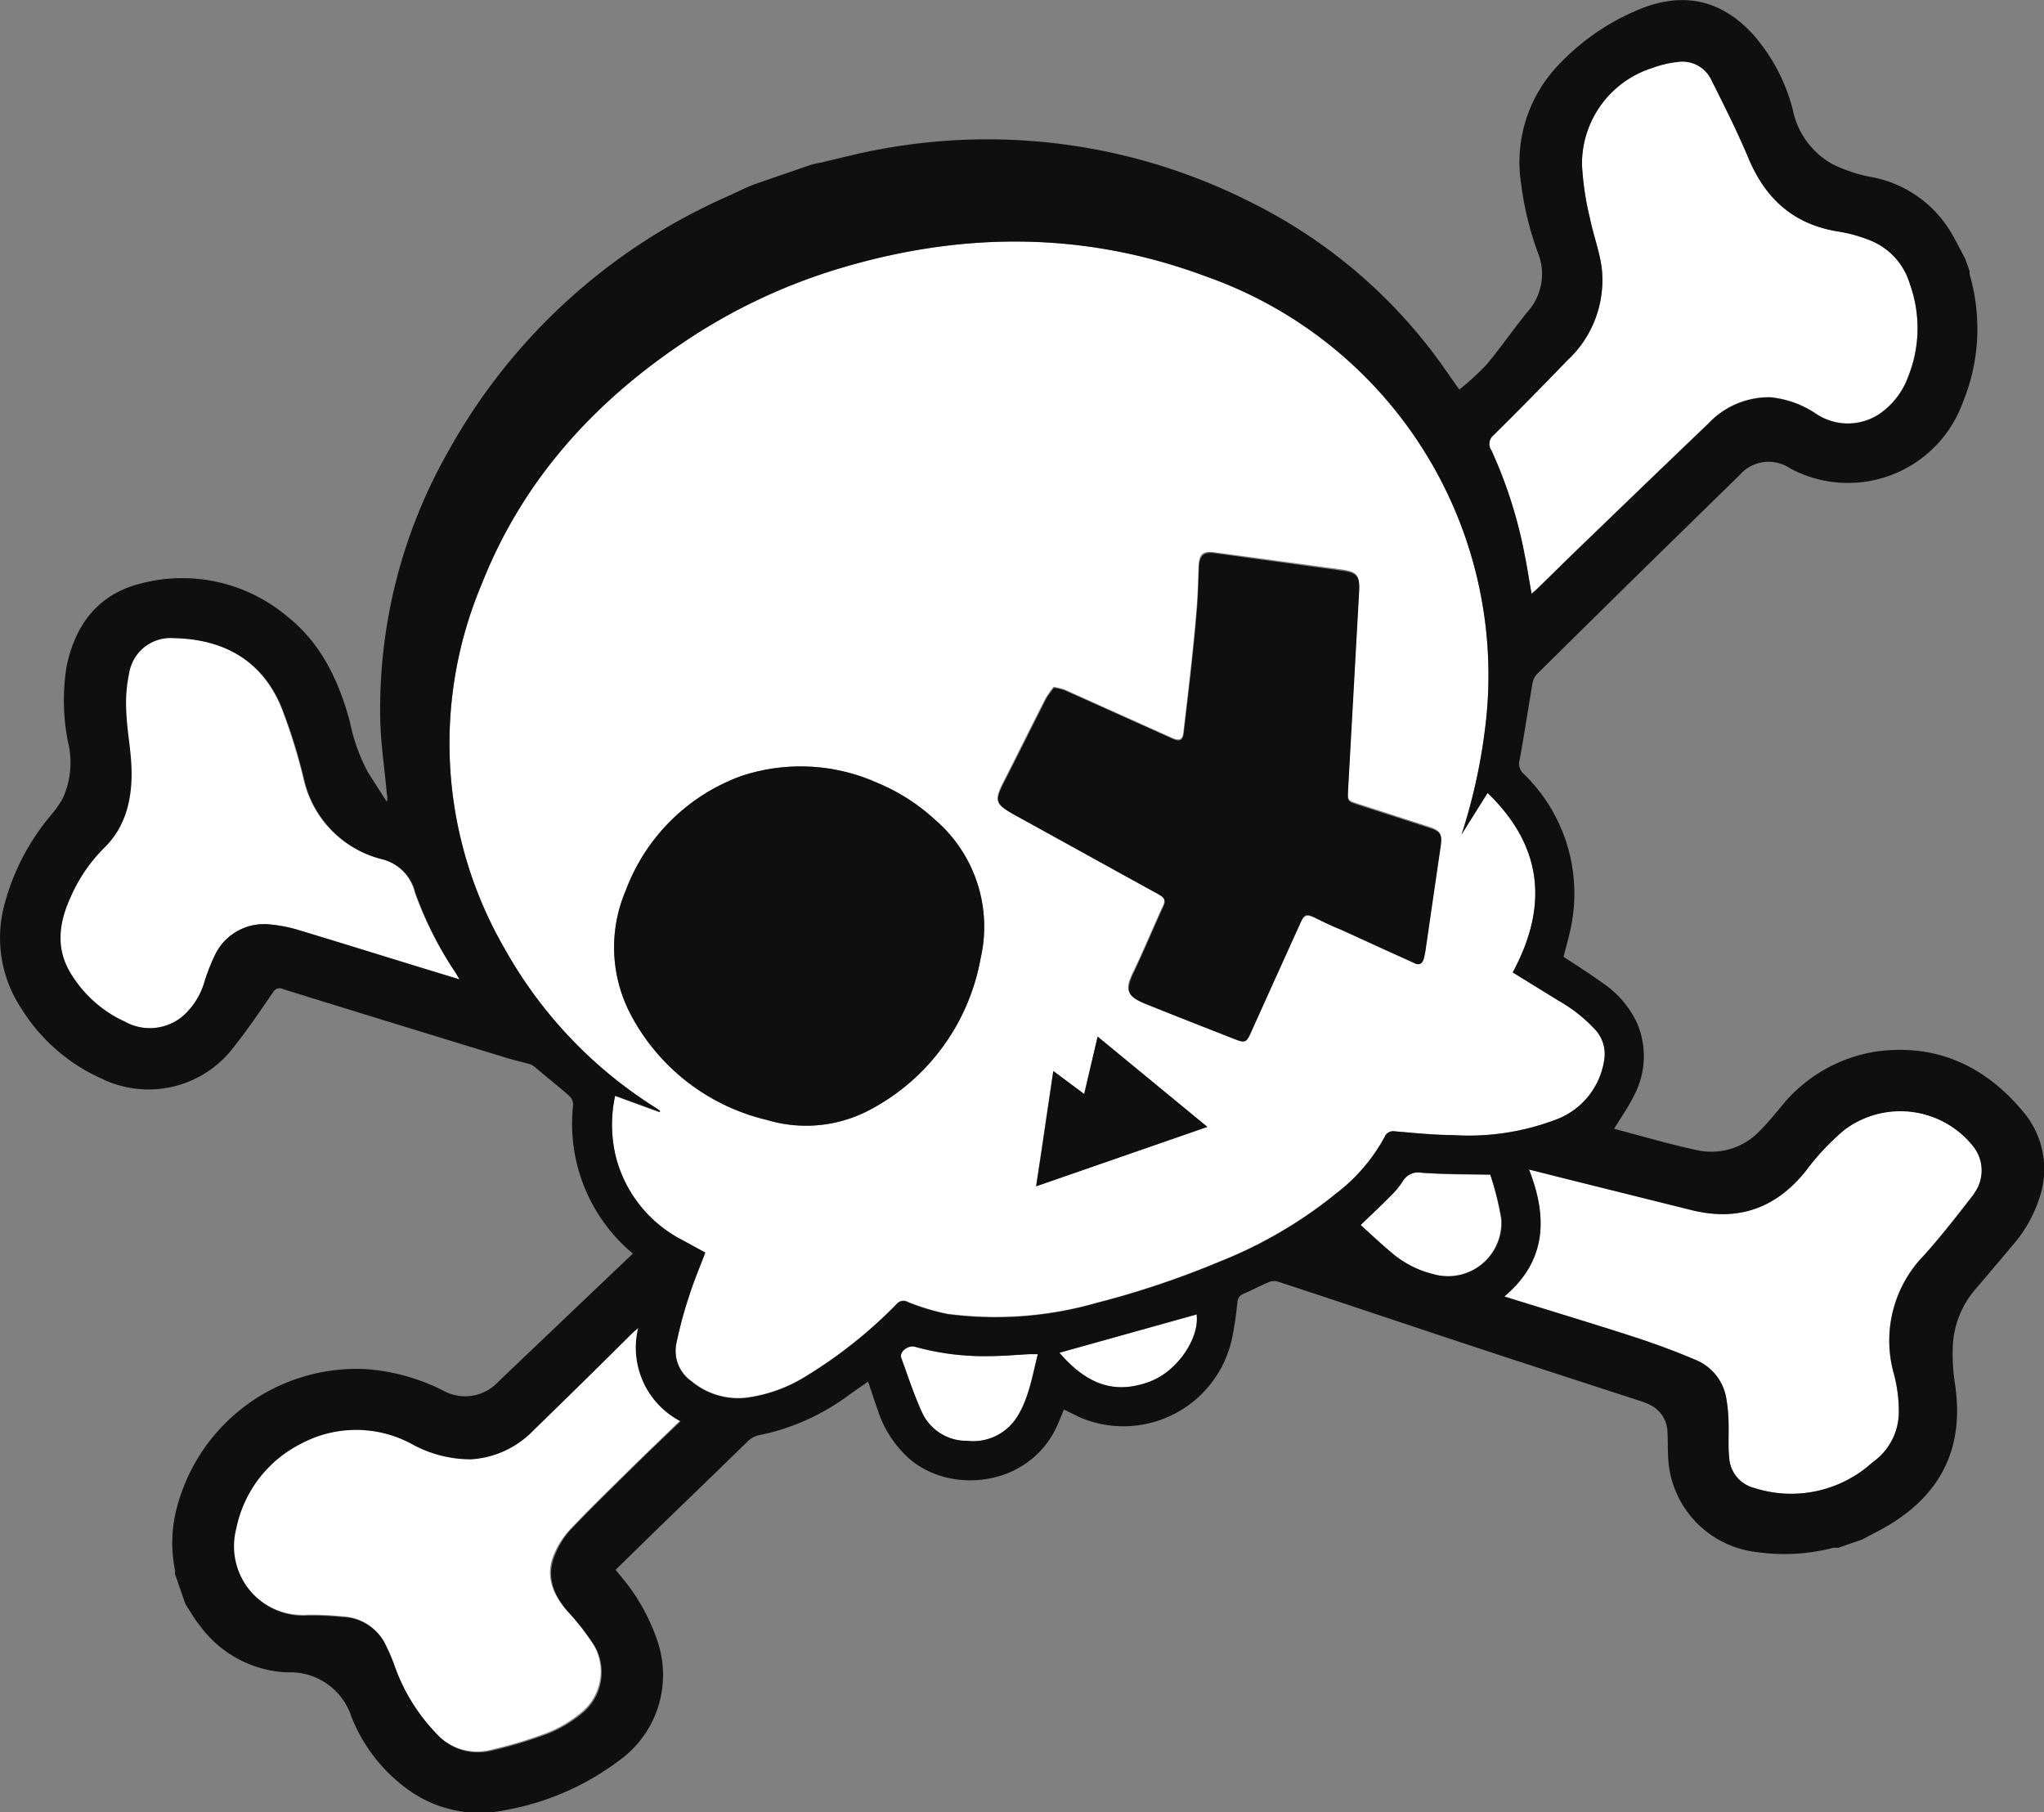 <svg id="Capa_1" data-name="Capa 1" xmlns="http://www.w3.org/2000/svg" viewBox="0 0 184.09 163.2"><rect x="0" y="0" width="184.09" height="163.2" fill="#808080" stroke="none"/><defs><style>.cls-1{fill:#fff;}.cls-2{fill:#0f0f0f;}</style></defs><path class="cls-1" d="M95.39,121.82c2.57,3,5.1,3.76,8.23,2.57,2.45-.93,4.44-3.94,4.13-6Z"/><path class="cls-1" d="M89.11,122.13a23.33,23.33,0,0,1-6.7-.84c-.64-.18-1.43.45-1.24,1,.59,1.61,1.12,3.25,1.83,4.82a4.41,4.41,0,0,0,4.1,2.65,4.68,4.68,0,0,0,4.55-2.23c1-1.69,1.31-3.66,1.82-5.6l-.72,0C91.54,122,90.32,122.12,89.11,122.13Z"/><path class="cls-1" d="M37.34,80.35a4.06,4.06,0,0,0-3-3,9.59,9.59,0,0,1-7-7.14,49.8,49.8,0,0,0-2-6.45c-1.69-4.19-5.11-6.24-9.77-6.32a3.77,3.77,0,0,0-4,3.12,13.22,13.22,0,0,0-.26,3.56c.06,1.57.37,3.13.45,4.71.15,2.83-.41,5.51-2.51,7.56a14.4,14.4,0,0,0-3,4.47c-1,2.25-1.28,4.55.07,6.79A11.14,11.14,0,0,0,11.25,92a4.62,4.62,0,0,0,5.24-.52,6.62,6.62,0,0,0,1.94-3.12,16.51,16.51,0,0,1,1.06-2.62,4.9,4.9,0,0,1,4.78-2.5,13.18,13.18,0,0,1,2.43.45c3.87,1.17,7.73,2.37,11.6,3.56l3.08.94c-.17-.28-.27-.47-.39-.65A32.51,32.51,0,0,1,37.34,80.35Z"/><path class="cls-1" d="M57.51,119.6,57,120c-3,2.94-6,5.91-9.05,8.83a8.53,8.53,0,0,1-5.57,2.49,11,11,0,0,1-5.4-1.42,10.52,10.52,0,0,0-9.87,0,11,11,0,0,0-5.92,7.68,6.26,6.26,0,0,0,6.48,7.83,27.14,27.14,0,0,1,3.12.14,4.44,4.44,0,0,1,3.71,2.21,16.85,16.85,0,0,1,1,2.31,17,17,0,0,0,4.06,6.32,5,5,0,0,0,4.49,1.22,39.94,39.94,0,0,0,5.24-1.57,11.28,11.28,0,0,0,3-1.78,4.77,4.77,0,0,0,1.21-6.06,21.75,21.75,0,0,0-2.44-3.15c-1.31-1.51-2-3.18-1.15-5.13a7.42,7.42,0,0,1,1.39-2.15c1.67-1.77,3.42-3.47,5.16-5.19,1.57-1.55,3.17-3.08,4.8-4.66A7.48,7.48,0,0,1,57.51,119.6Z"/><path class="cls-1" d="M137.32,50c.23,1.13.4,2.27.61,3.45l.4-.34c1.46-1.42,2.91-2.86,4.38-4.27,3.7-3.57,7.39-7.13,11.11-10.68a7.49,7.49,0,0,1,5.63-2.4,8.91,8.91,0,0,1,4.13,1.5,5.13,5.13,0,0,0,5.68,0,6.93,6.93,0,0,0,2.6-3.38,11.72,11.72,0,0,0,.14-8.33,6.09,6.09,0,0,0-3.76-4,13.26,13.26,0,0,0-2.78-.74c-4-.65-6.5-2.95-8-6.6-1-2.37-2.16-4.68-3.32-7a2.88,2.88,0,0,0-3-1.66,9.42,9.42,0,0,0-2.32.54,9.06,9.06,0,0,0-6.35,8.7,25.94,25.94,0,0,0,.72,4.85c.3,1.51.87,3,1.06,4.49a9.84,9.84,0,0,1-3.1,8.3c-2.2,2.28-4.41,4.53-6.66,6.75a1,1,0,0,0-.21,1.33A41,41,0,0,1,137.32,50Z"/><path class="cls-1" d="M134.2,105.78c-2.19,0-4.19,0-6.18-.17a1.61,1.61,0,0,0-1.72.79,8.13,8.13,0,0,1-1.2,1.42c-.81.82-1.66,1.61-2.58,2.5,1,.89,1.93,1.79,2.93,2.61a9.05,9.05,0,0,0,3.74,1.84,4.81,4.81,0,0,0,6-5A26.51,26.51,0,0,0,134.2,105.78Z"/><path class="cls-1" d="M166.07,101.76a22.1,22.1,0,0,0-3.43,3.66c-2.68,3.34-6,4.59-10.21,3.55l-11.65-2.89-3.09-.78c1.7,4.33,1.58,8.23-2.22,11.44l.71.22c3.59,1.12,7.2,2.2,10.78,3.36,1.9.61,3.78,1.3,5.62,2.08a4.56,4.56,0,0,1,2.9,3.64,12.51,12.51,0,0,1,.17,1.73c0,1.15-.05,2.32.07,3.47A3,3,0,0,0,158,134a10.88,10.88,0,0,0,10.62-2.28,5.56,5.56,0,0,0,2.39-4.56,13.14,13.14,0,0,0-.43-3.37A11,11,0,0,1,173.31,113c1.57-1.76,3-3.62,4.46-5.49a3.49,3.49,0,0,0-.07-4.32A8.38,8.38,0,0,0,166.07,101.76Z"/><path class="cls-1" d="M125.51,101.87c1.78.15,3.56.32,5.34.35a22.14,22.14,0,0,0,9.19-1.36,6.79,6.79,0,0,0,4.44-5.39,3.25,3.25,0,0,0-.83-2.77,13.74,13.74,0,0,0-3.29-2.59l-4.12-2.54c3.2-5.93,2.76-11.33-2.26-16.16-.81,1.28-1.58,2.51-2.35,3.75a50.71,50.71,0,0,0,2.09-9.31,38.06,38.06,0,0,0-25.06-40.94c-11.11-4.16-22.32-4.06-33.56-.58A51.66,51.66,0,0,0,61.31,31C53.26,36.44,47,43.45,43.41,52.54a36.89,36.89,0,0,0,2.05,32.91A39.86,39.86,0,0,0,59,99.76c.16.1.31.21.46.32l-.06.09-4-1.46a12.28,12.28,0,0,0,.08,5.55,11.7,11.7,0,0,0,5.89,7.4l2.15,1.17c-.48,1.27-1,2.47-1.39,3.71a37.42,37.42,0,0,0-1.22,4.5,3.32,3.32,0,0,0,1.37,3.32,6.56,6.56,0,0,0,4.92,1.49,13.44,13.44,0,0,0,5.38-1.93,41.93,41.93,0,0,0,8.19-6.52.79.79,0,0,1,1-.17,20.3,20.3,0,0,0,3.54,1.07,33.07,33.07,0,0,0,13.49-1,79.88,79.88,0,0,0,11-3.69,40.18,40.18,0,0,0,10.35-6,16,16,0,0,0,4.61-5.3A.81.81,0,0,1,125.51,101.87ZM88.31,86.34A19.26,19.26,0,0,1,78.43,99.9a12.26,12.26,0,0,1-9.38.95,18.72,18.72,0,0,1-12.19-9.38,13,13,0,0,1-.51-11.26A17.46,17.46,0,0,1,66.78,69.88,16.92,16.92,0,0,1,79,70.49a17.58,17.58,0,0,1,5.17,3.3A12.7,12.7,0,0,1,88.31,86.34Zm5,20.49c.52-3.47,1-6.87,1.55-10.38l2.78,2.07c.4-1.74.79-3.4,1.21-5.17l9.88,8.13ZM120.7,83.71c-.73-.32-1.47-.67-2.18-1s-1-.39-1.35.32L112.58,93c-.36.79-.54.84-1.35.52-2.66-1-5.33-2.09-8-3.16-1.82-.73-2-1.23-1.1-3,.92-1.94,1.74-3.91,2.63-5.86.28-.6-.07-.82-.5-1.07-4.32-2.37-8.62-4.76-12.93-7.13-1.75-1-1.82-1.2-.91-3,1.26-2.48,2.5-5,3.76-7.45a8.45,8.45,0,0,1,.71-1,6.59,6.59,0,0,1,.94.22l9.31,4.18.44.2c.67.28.94.15,1-.56.44-3.76.9-7.52,1.2-11.29.09-1.18.12-2.36.16-3.54s.39-1.47,1.42-1.33l11.47,1.55c1.38.19,1.63.5,1.56,1.87l-1,18c0,.89,0,.92.81,1.19l6.46,2.09c1.07.34,1.23.61,1.07,1.71-.45,3.07-.89,6.13-1.34,9.2,0,.26-.08.51-.14.77-.14.59-.44.76-1,.51C125.07,85.74,122.9,84.69,120.7,83.71Z"/><path class="cls-2" d="M169.14,94.67a13.64,13.64,0,0,0-8.79,5.07c-.62.73-1.22,1.48-1.91,2.15a6,6,0,0,1-5.63,1.68c-2.52-.54-5-1.28-7.44-1.92.62-1,1.31-2,1.8-3a7.55,7.55,0,0,0,.25-6.56,8.94,8.94,0,0,0-3.11-3.59c-1.13-.82-2.32-1.56-3.49-2.34.25-1,.57-2.06.75-3.12a15,15,0,0,0-4.37-13.38,1.19,1.19,0,0,1-.34-1.21c.42-2.3.77-4.61,1.16-6.91a1.7,1.7,0,0,1,.39-.82q9.1-9,18.23-17.9a3.46,3.46,0,0,1,4.59-.64,11,11,0,0,0,15.55-5.94,17.47,17.47,0,0,0,.62-11.5.94.94,0,0,1,0-.29L177,23.32c-.45-.84-.86-1.7-1.36-2.51a10.55,10.55,0,0,0-7.17-4.88A13.51,13.51,0,0,1,165,14.76a7.23,7.23,0,0,1-3.54-4.91A16.51,16.51,0,0,0,158,3.23C155.13,0,151.64-.83,147.57.87a20.93,20.93,0,0,0-7.45,5.24A12.65,12.65,0,0,0,137,16.57a28.36,28.36,0,0,0,1.5,6.17,5.09,5.09,0,0,1-.84,5.24c-1.31,1.58-2.47,3.3-3.79,4.87a23.75,23.75,0,0,1-2.44,2.23c-.77-1.08-1.43-2.06-2.13-3a46.5,46.5,0,0,0-16.41-13.75,52.56,52.56,0,0,0-33.77-4.86c-1.79.32-3.55.8-5.32,1.2h0a7.31,7.31,0,0,0-1,.25l-4.6,1.59a12.14,12.14,0,0,0-1.34.55l-1.28.6a53.3,53.3,0,0,0-25.16,22.9,46.87,46.87,0,0,0-6.18,23.72c0,2.41.39,4.81.6,7.22a1.47,1.47,0,0,1,0,.71L33.17,69.6A16.52,16.52,0,0,1,31.51,65c-1-3.73-2.61-7.1-5.68-9.52a14.68,14.68,0,0,0-13.16-2.93C8.87,53.5,6.79,56.21,6,60a19.19,19.19,0,0,0,.12,6.8,7.78,7.78,0,0,1-.47,5.1,10,10,0,0,1-1.1,1.56,20.56,20.56,0,0,0-4.15,8A11.51,11.51,0,0,0,2,90.94a16.31,16.31,0,0,0,7.21,6.22,9.62,9.62,0,0,0,11.94-3c1.22-1.53,2.31-3.17,3.43-4.78a.68.68,0,0,1,.93-.3q10.13,3.14,20.26,6.23c.63.19,1.28.33,1.91.51a1.42,1.42,0,0,1,.47.25c1,.86,2.1,1.72,3.12,2.62a1.13,1.13,0,0,1,.35.8A15.21,15.21,0,0,0,57,112.89h0q-6.07,5.77-12.12,11.54a4.07,4.07,0,0,1-5,.78,18.18,18.18,0,0,0-7-1.92,16.73,16.73,0,0,0-17.06,12.92,12.39,12.39,0,0,0-.06,5.18,2,2,0,0,1,0,.35c.31.91.63,1.81.94,2.72.45.68.85,1.4,1.35,2a10.27,10.27,0,0,0,7.74,4.14l.53,0a5.78,5.78,0,0,1,5.33,4,14.76,14.76,0,0,0,5.43,6.79A11,11,0,0,0,45.55,163a24,24,0,0,0,10.2-4.45,9.48,9.48,0,0,0,3.38-11,17.72,17.72,0,0,0-3.28-5.68l-.41-.5L59,137.89c2.77-2.69,5.55-5.36,8.31-8.06a2.08,2.08,0,0,1,1.18-.61,20.24,20.24,0,0,0,8-3.62l1.69-1.18c.35,1,.67,2,1,2.94a10,10,0,0,0,2.39,3.7c3.68,3.63,11.24,3,13.73-2.87.18-.4.33-.81.52-1.26l1.44.71A10,10,0,0,0,111,120.33c.21-1,.34-2.1.46-3.15a.84.84,0,0,1,.51-.66c.8-.34,1.57-.75,2.38-1.09a1.26,1.26,0,0,1,.79,0c6.1,2,12.19,4.06,18.29,6.07,4.7,1.55,9.4,3.07,14.1,4.6a7.39,7.39,0,0,1,1.18.46,2.81,2.81,0,0,1,1.47,2.41c.05,1,0,2,.12,3a9,9,0,0,0,8,7.81,17.46,17.46,0,0,0,6.79-.39,2.32,2.32,0,0,1,.46,0l2.16-.75c.82-.44,1.66-.85,2.46-1.33,4.83-2.93,6.76-7.18,5.89-12.76a17.92,17.92,0,0,1-.19-3.11A8.41,8.41,0,0,1,178,116q1.71-2,3.38-4a11.83,11.83,0,0,0,2.24-3.95,8,8,0,0,0-1.46-8C178.77,96,174.44,94,169.14,94.67ZM134.5,39.21c2.25-2.22,4.46-4.47,6.66-6.75a9.84,9.84,0,0,0,3.1-8.3c-.19-1.52-.76-3-1.06-4.49a25.94,25.94,0,0,1-.72-4.85,9.06,9.06,0,0,1,6.35-8.7,9.42,9.42,0,0,1,2.32-.54,2.88,2.88,0,0,1,3,1.66c1.16,2.31,2.32,4.62,3.32,7,1.53,3.65,4.07,5.95,8,6.6a13.26,13.26,0,0,1,2.78.74,6.09,6.09,0,0,1,3.76,4,11.72,11.72,0,0,1-.14,8.33,6.93,6.93,0,0,1-2.6,3.38,5.13,5.13,0,0,1-5.68,0,8.91,8.91,0,0,0-4.13-1.5,7.49,7.49,0,0,0-5.63,2.4c-3.72,3.55-7.41,7.11-11.11,10.68-1.47,1.41-2.92,2.85-4.38,4.27l-.4.34c-.21-1.18-.38-2.32-.61-3.45a41,41,0,0,0-3-9.47A1,1,0,0,1,134.5,39.21ZM38.3,87.26c-3.87-1.19-7.73-2.39-11.6-3.56a13.18,13.18,0,0,0-2.43-.45,4.9,4.9,0,0,0-4.78,2.5,16.51,16.51,0,0,0-1.06,2.62,6.62,6.62,0,0,1-1.94,3.12,4.62,4.62,0,0,1-5.24.52,11.14,11.14,0,0,1-4.86-4.33C5,85.44,5.31,83.14,6.32,80.89a14.4,14.4,0,0,1,3-4.47c2.1-2,2.66-4.73,2.51-7.56-.08-1.58-.39-3.14-.45-4.71a13.22,13.22,0,0,1,.26-3.56,3.77,3.77,0,0,1,4-3.12c4.66.08,8.08,2.13,9.77,6.32a49.8,49.8,0,0,1,2,6.45,9.59,9.59,0,0,0,7,7.14,4.06,4.06,0,0,1,3,3A32.51,32.51,0,0,0,41,87.55c.12.18.22.37.39.65Zm18.2,45.37c-1.74,1.72-3.49,3.42-5.16,5.19A7.42,7.42,0,0,0,50,140c-.83,1.95-.16,3.62,1.15,5.13a21.75,21.75,0,0,1,2.44,3.15,4.77,4.77,0,0,1-1.21,6.06,11.28,11.28,0,0,1-3,1.78,39.94,39.94,0,0,1-5.24,1.57,5,5,0,0,1-4.49-1.22,17,17,0,0,1-4.06-6.32,16.85,16.85,0,0,0-1-2.31,4.44,4.44,0,0,0-3.71-2.21,27.14,27.14,0,0,0-3.12-.14,6.26,6.26,0,0,1-6.48-7.83A11,11,0,0,1,27.14,130a10.52,10.52,0,0,1,9.87,0,11,11,0,0,0,5.4,1.42A8.53,8.53,0,0,0,48,128.86C51,125.94,54,123,57,120l.48-.43A7.48,7.48,0,0,0,61.3,128C59.67,129.55,58.07,131.08,56.5,132.63Zm35.15-5.11a4.68,4.68,0,0,1-4.55,2.23A4.41,4.41,0,0,1,83,127.1c-.71-1.57-1.24-3.21-1.83-4.82-.19-.54.6-1.17,1.24-1a23.33,23.33,0,0,0,6.7.84c1.21,0,2.43-.11,3.64-.17l.72,0C93,123.86,92.7,125.83,91.65,127.52Zm12-3.13c-3.13,1.19-5.66.4-8.23-2.57l12.36-3.46C108.06,120.45,106.07,123.46,103.62,124.39Zm16.49-16.74a40.18,40.18,0,0,1-10.35,6,79.88,79.88,0,0,1-11,3.69,33.07,33.07,0,0,1-13.49,1,20.3,20.3,0,0,1-3.54-1.07.79.79,0,0,0-1,.17,41.93,41.93,0,0,1-8.19,6.52,13.44,13.44,0,0,1-5.38,1.93,6.56,6.56,0,0,1-4.92-1.49A3.32,3.32,0,0,1,60.91,121a37.42,37.42,0,0,1,1.22-4.5c.4-1.24.91-2.44,1.39-3.71l-2.15-1.17a11.7,11.7,0,0,1-5.89-7.4,12.28,12.28,0,0,1-.08-5.55l4,1.46.06-.09c-.15-.11-.3-.22-.46-.32A39.86,39.86,0,0,1,45.46,85.45a36.89,36.89,0,0,1-2.05-32.91C47,43.45,53.26,36.44,61.31,31A51.66,51.66,0,0,1,75.1,24.33c11.24-3.48,22.45-3.58,33.56.58a38.06,38.06,0,0,1,25.06,40.94,50.71,50.71,0,0,1-2.09,9.31c.77-1.24,1.54-2.47,2.35-3.75,5,4.83,5.46,10.23,2.26,16.16l4.12,2.54a13.74,13.74,0,0,1,3.29,2.59,3.25,3.25,0,0,1,.83,2.77,6.79,6.79,0,0,1-4.44,5.39,22.14,22.14,0,0,1-9.19,1.36c-1.78,0-3.56-.2-5.34-.35a.81.81,0,0,0-.79.48A16,16,0,0,1,120.11,107.65Zm9.08,7.12a9.05,9.05,0,0,1-3.74-1.84c-1-.82-1.94-1.72-2.93-2.61.92-.89,1.77-1.68,2.58-2.5a8.13,8.13,0,0,0,1.2-1.42,1.61,1.61,0,0,1,1.72-.79c2,.13,4,.12,6.18.17a26.51,26.51,0,0,1,1,4A4.81,4.81,0,0,1,129.19,114.77Zm48.58-7.26c-1.43,1.87-2.89,3.73-4.46,5.49a11,11,0,0,0-2.75,10.77,13.14,13.14,0,0,1,.43,3.37,5.56,5.56,0,0,1-2.39,4.56A10.88,10.88,0,0,1,158,134a3,3,0,0,1-2.26-2.74c-.12-1.15,0-2.32-.07-3.47a12.51,12.51,0,0,0-.17-1.73,4.56,4.56,0,0,0-2.9-3.64c-1.84-.78-3.72-1.47-5.62-2.08-3.58-1.16-7.19-2.24-10.78-3.36l-.71-.22c3.8-3.21,3.92-7.11,2.22-11.44l3.09.78L152.43,109c4.17,1,7.53-.21,10.21-3.55a22.1,22.1,0,0,1,3.43-3.66,8.38,8.38,0,0,1,11.63,1.43A3.49,3.49,0,0,1,177.77,107.51Z"/><path class="cls-2" d="M128.27,86.22c.06-.26.1-.51.14-.77.45-3.07.89-6.13,1.34-9.2.16-1.1,0-1.37-1.07-1.71l-6.46-2.09c-.84-.27-.86-.3-.81-1.19l1-18c.07-1.37-.18-1.68-1.56-1.87L109.4,49.82c-1-.14-1.38.19-1.42,1.33s-.07,2.36-.16,3.54c-.3,3.77-.76,7.53-1.2,11.29-.08.71-.35.84-1,.56l-.44-.2-9.31-4.18a6.59,6.59,0,0,0-.94-.22,8.45,8.45,0,0,0-.71,1c-1.26,2.48-2.5,5-3.76,7.45-.91,1.79-.84,2,.91,3,4.31,2.37,8.61,4.76,12.93,7.13.43.25.78.47.5,1.07-.89,1.95-1.71,3.92-2.63,5.86-.85,1.77-.72,2.27,1.1,3,2.65,1.07,5.32,2.11,8,3.16.81.32,1,.27,1.35-.52L117.17,83c.32-.71.54-.74,1.35-.32s1.45.72,2.18,1c2.2,1,4.37,2,6.56,3C127.83,87,128.13,86.81,128.27,86.22Z"/><path class="cls-2" d="M84.18,73.79A17.58,17.58,0,0,0,79,70.49a16.92,16.92,0,0,0-12.23-.61A17.46,17.46,0,0,0,56.35,80.21a13,13,0,0,0,.51,11.26,18.72,18.72,0,0,0,12.19,9.38,12.26,12.26,0,0,0,9.38-.95,19.26,19.26,0,0,0,9.88-13.56A12.7,12.7,0,0,0,84.18,73.79Z"/><path class="cls-2" d="M97.65,98.52l-2.78-2.07c-.52,3.51-1,6.91-1.55,10.38l15.42-5.35-9.88-8.13C98.44,95.12,98.05,96.78,97.65,98.52Z"/></svg>